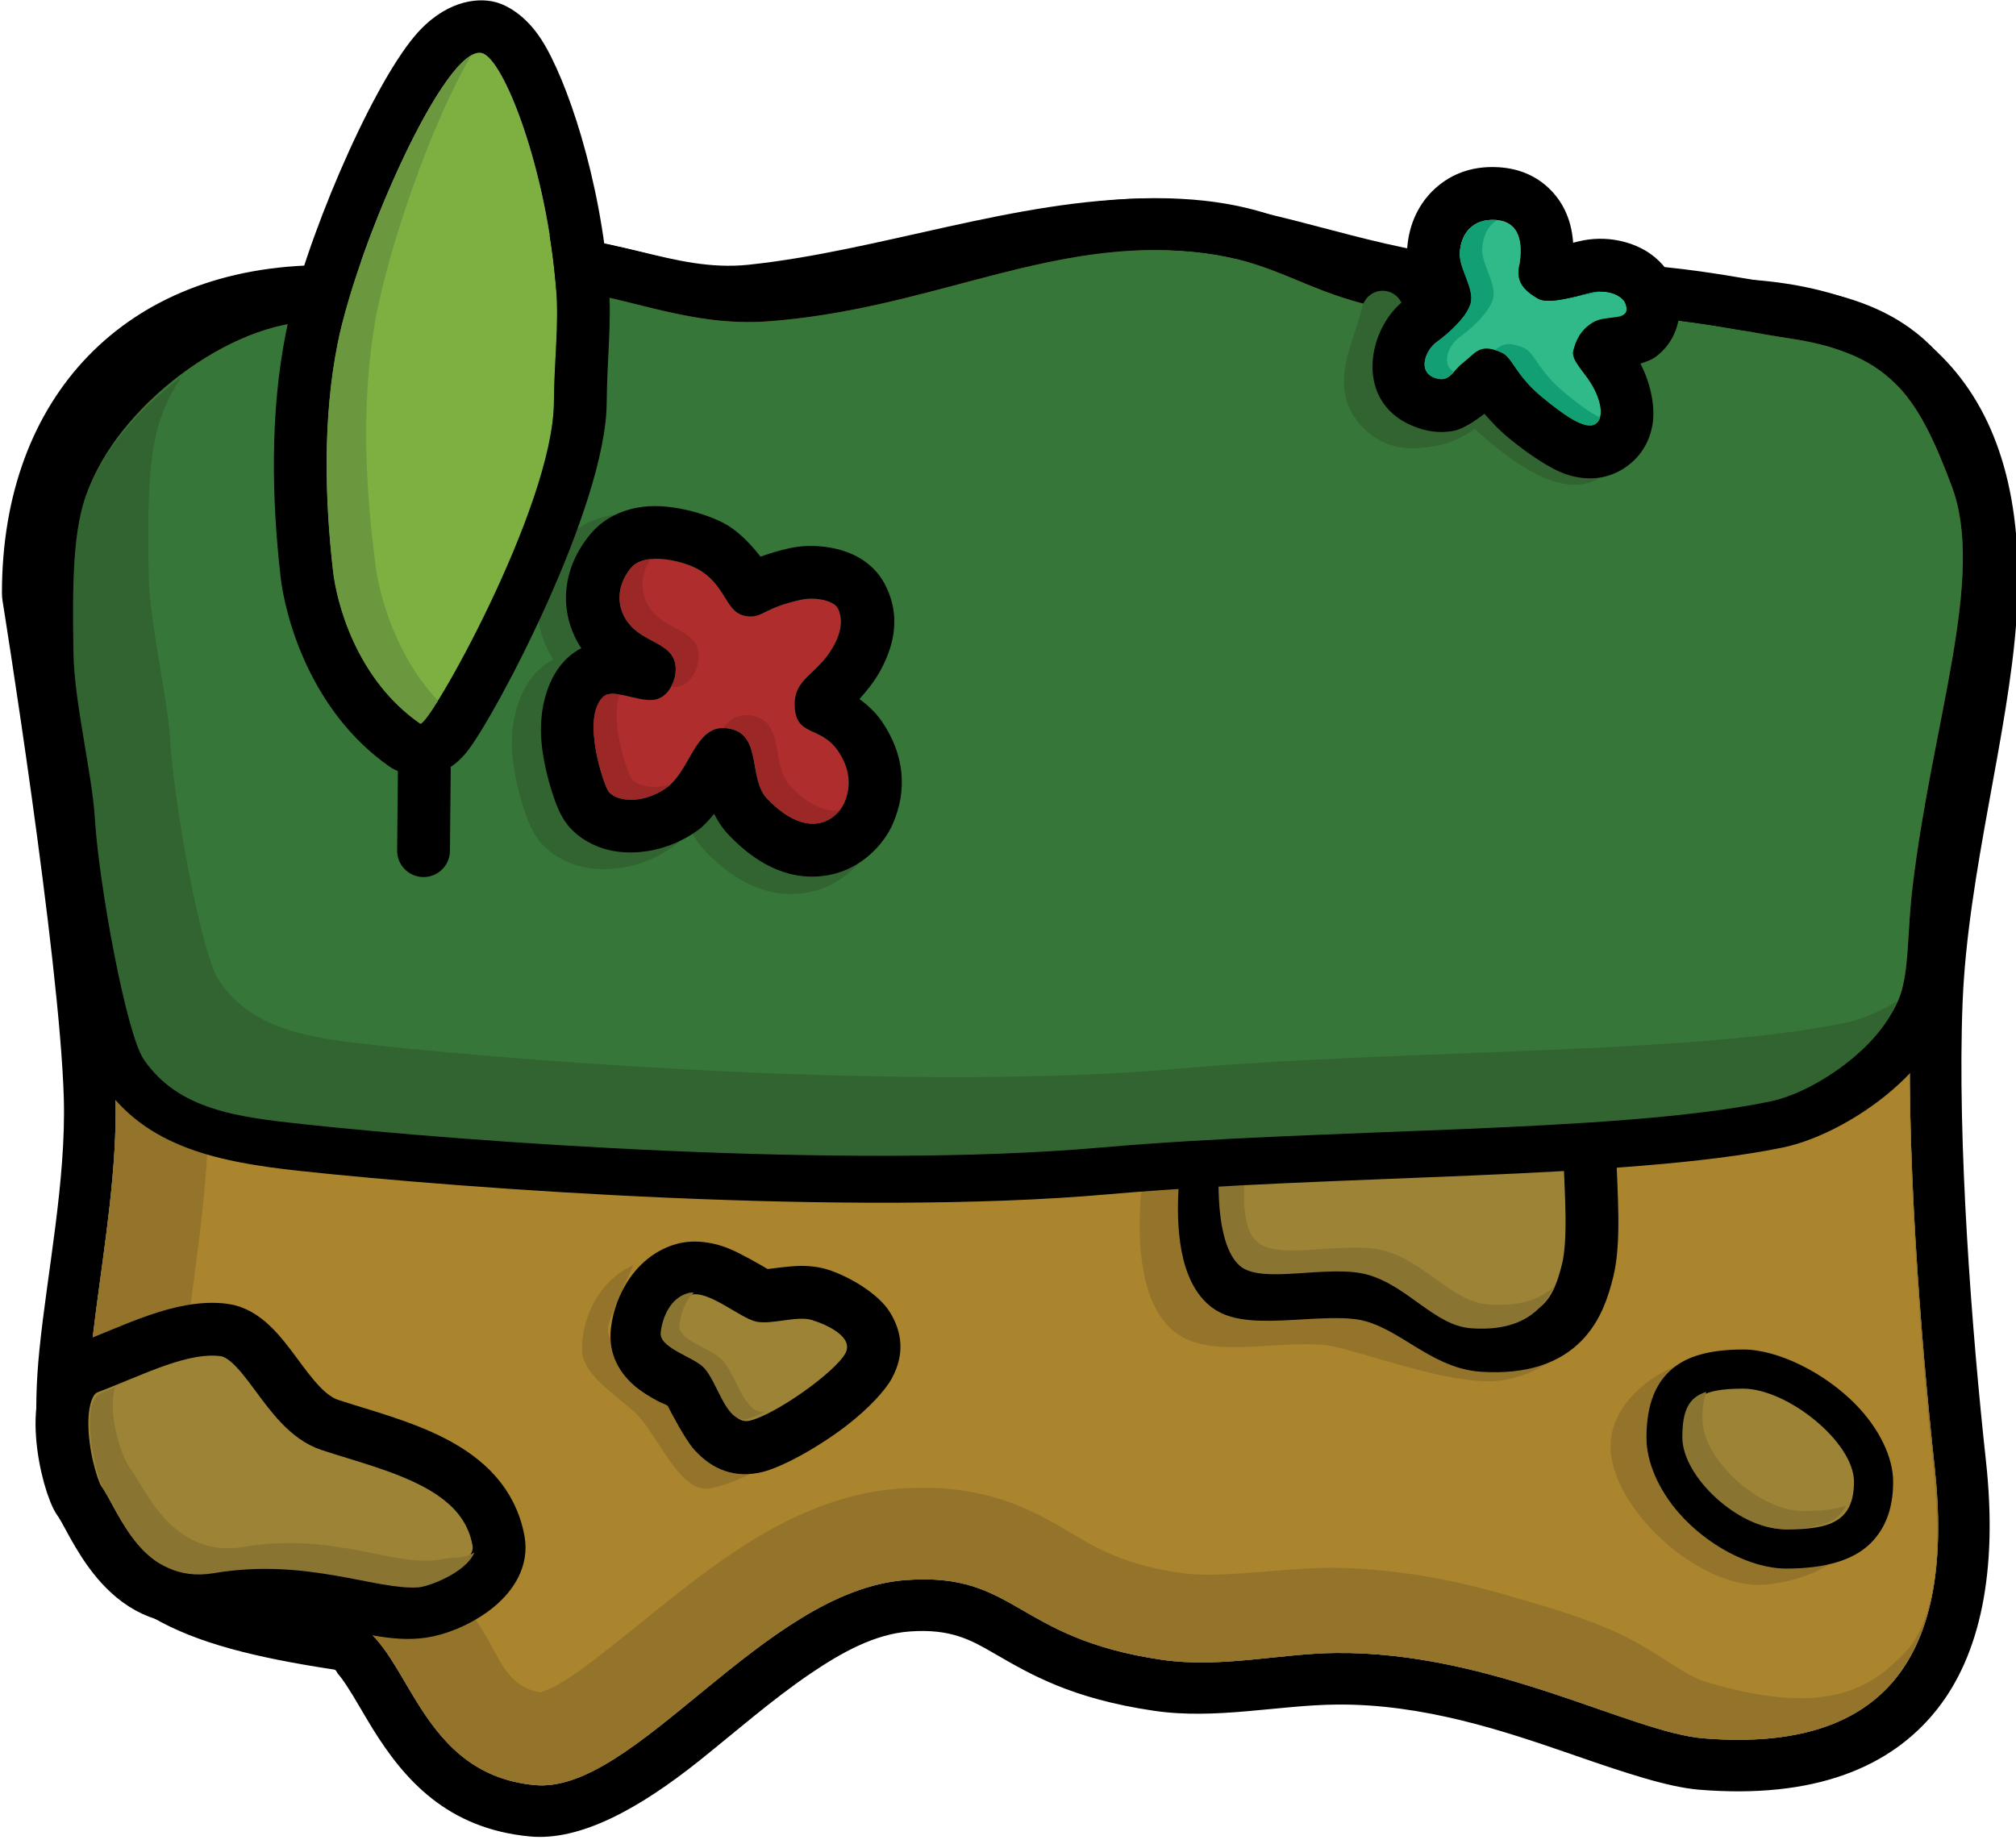 <?xml version="1.0" encoding="UTF-8" standalone="no"?>
<!DOCTYPE svg PUBLIC "-//W3C//DTD SVG 1.1//EN" "http://www.w3.org/Graphics/SVG/1.1/DTD/svg11.dtd">
<svg width="100%" height="100%" viewBox="0 0 363 332" version="1.1" xmlns="http://www.w3.org/2000/svg" xmlns:xlink="http://www.w3.org/1999/xlink" xml:space="preserve" xmlns:serif="http://www.serif.com/" style="fill-rule:evenodd;clip-rule:evenodd;stroke-linecap:round;stroke-linejoin:round;stroke-miterlimit:2;">
    <g transform="matrix(1,0,0,1,-1103.23,-1537.1)">
        <g id="platform">
            <g transform="matrix(0.984,0,0,0.969,20.048,54.203)">
                <path d="M1460.36,1644.68C1462.91,1607.22 1445.85,1591.68 1414.58,1591.68C1398.29,1591.43 1379.54,1589.48 1363.04,1587.06C1345.61,1584.49 1328.66,1576.66 1311.35,1576.79C1286.82,1576.96 1262.71,1586.49 1238.85,1589.07C1222.35,1590.85 1209.25,1582.19 1193.98,1583.62C1182.33,1584.7 1171.68,1588.74 1160.31,1589.2C1129.04,1589.2 1110.6,1609.34 1110.6,1640.54C1110.6,1640.54 1121.14,1707.42 1121.92,1734.11C1122.68,1760.35 1112.38,1792 1119.12,1805.66C1127.52,1822.7 1138.17,1827.25 1163.38,1831.14C1175.67,1833.04 1175.62,1859.87 1198.63,1862.08C1216.97,1863.85 1240.45,1825.94 1266.52,1823.98C1286.84,1822.45 1286.36,1834.77 1313.36,1838.79C1324.15,1840.4 1334.98,1837.63 1345.21,1837.53C1373.8,1837.23 1399.2,1852.31 1412.56,1853.4C1446.38,1856.16 1458.51,1837.48 1454.81,1802.99C1452.22,1778.8 1449.44,1742.4 1450.49,1716.14C1451.45,1692.12 1458.89,1666.21 1460.36,1644.68Z" style="fill:rgb(170,133,46);"/>
                <path d="M1469.79,1645.34C1468.33,1666.79 1460.89,1692.59 1459.93,1716.53C1458.9,1742.36 1461.65,1778.16 1464.21,1801.95C1466.39,1822.35 1463.18,1837.93 1455.14,1848.15C1446.72,1858.85 1432.76,1864.67 1411.8,1862.95C1405.88,1862.47 1397.79,1859.67 1388.23,1856.31C1376.17,1852.08 1361.29,1846.95 1345.31,1847.12C1334.6,1847.23 1323.27,1849.96 1311.99,1848.28C1296.75,1846.01 1289.25,1841.44 1282.71,1837.61C1278.41,1835.09 1274.76,1832.97 1267.21,1833.54C1260.95,1834.01 1254.97,1837.32 1249.13,1841.34C1242.05,1846.22 1235.27,1852.27 1228.84,1857.49C1217.74,1866.49 1206.97,1872.52 1197.74,1871.63C1182.59,1870.17 1174.74,1861.04 1168.94,1851.53C1167.24,1848.73 1165.74,1845.93 1164.18,1843.53C1163.69,1842.77 1163.19,1842.06 1162.66,1841.44C1162.41,1841.14 1162.33,1840.68 1161.96,1840.62C1132.47,1836.07 1120.5,1829.89 1110.66,1809.95C1107.36,1803.26 1106.83,1793.09 1108.01,1781.18C1109.41,1766.97 1112.91,1749.73 1112.47,1734.39C1111.71,1708.06 1101.27,1642.06 1101.27,1642.06C1101.19,1641.56 1101.15,1641.05 1101.15,1640.54C1101.15,1622.12 1106.88,1607.06 1116.93,1596.5C1127.02,1585.92 1141.62,1579.65 1160.12,1579.61C1171.26,1579.12 1181.7,1575.13 1193.12,1574.07C1201.81,1573.26 1209.91,1575.14 1218.16,1577.15C1224.39,1578.67 1230.74,1580.3 1237.85,1579.53C1262.01,1576.92 1286.44,1567.37 1311.29,1567.2C1329.06,1567.07 1346.5,1574.93 1364.39,1577.57C1380.48,1579.93 1398.77,1581.84 1414.64,1582.09C1433.37,1582.11 1447.65,1587.33 1457.07,1597.6C1466.35,1607.72 1471.29,1623.2 1469.79,1645.34ZM1460.36,1644.68C1462.91,1607.22 1445.85,1591.68 1414.58,1591.68C1398.29,1591.43 1379.54,1589.48 1363.04,1587.06C1345.61,1584.49 1328.66,1576.66 1311.35,1576.79C1286.82,1576.96 1262.71,1586.49 1238.85,1589.07C1222.35,1590.85 1209.25,1582.19 1193.98,1583.62C1182.33,1584.7 1171.68,1588.74 1160.31,1589.2C1129.04,1589.2 1110.6,1609.34 1110.6,1640.54C1110.6,1640.54 1121.14,1707.42 1121.92,1734.11C1122.68,1760.35 1112.38,1792 1119.12,1805.66C1127.52,1822.7 1138.17,1827.25 1163.38,1831.14C1175.67,1833.04 1175.62,1859.87 1198.63,1862.08C1216.97,1863.85 1240.45,1825.94 1266.52,1823.98C1286.84,1822.45 1286.36,1834.77 1313.36,1838.79C1324.15,1840.4 1334.98,1837.63 1345.21,1837.53C1373.8,1837.23 1399.2,1852.31 1412.56,1853.4C1446.38,1856.16 1458.51,1837.48 1454.81,1802.99C1452.22,1778.8 1449.44,1742.4 1450.49,1716.14C1451.45,1692.12 1458.89,1666.21 1460.36,1644.68Z"/>
                <path d="M1133.26,1595.73C1129.88,1598.09 1127.36,1601.16 1125.19,1604.55C1118.94,1614.29 1118.5,1626.32 1121.66,1640.54L1121.53,1638.77C1121.53,1638.77 1125.67,1647.27 1129.63,1660.59C1130.16,1662.36 1130.54,1664.23 1130.9,1666.17C1135.08,1688.2 1138.28,1717.81 1138.9,1733.6C1139.44,1750.8 1135.55,1770.26 1134.25,1785.83C1133.84,1790.78 1133.02,1795.05 1134.42,1797.89C1137.07,1803.25 1139.88,1806.64 1144.53,1808.78C1149.9,1811.24 1156.78,1812.58 1165.95,1814.01C1170.63,1814.74 1174.73,1816.63 1178.38,1819.58C1182.69,1823.06 1186.41,1828.69 1190.12,1835.11C1192.28,1838.82 1193.99,1844.03 1199.76,1844.85C1200.23,1844.67 1201.62,1844.13 1202.43,1843.67C1205.07,1842.2 1207.79,1840.17 1210.62,1837.94C1220.85,1829.88 1232.07,1819.64 1243.77,1813.53C1250.77,1809.88 1257.98,1807.52 1265.28,1806.99C1271.16,1806.57 1275.87,1806.99 1279.93,1807.89C1286.01,1809.23 1290.7,1811.58 1295.7,1814.57C1300.19,1817.26 1305.2,1820.74 1315.71,1822.49C1317.94,1822.87 1320.16,1823.01 1322.38,1822.98C1330.09,1822.88 1337.73,1821.63 1345.05,1821.7C1356.09,1821.89 1366.67,1823.88 1376.41,1826.75C1383.94,1828.97 1391.16,1831.08 1397.22,1834C1404.22,1837.37 1408.94,1841.78 1413.38,1843.04C1428.51,1847.51 1438.99,1846.99 1446.58,1840.15C1448.48,1838.44 1450.35,1836.73 1451.63,1834.3C1455.7,1826.6 1455.81,1815.71 1454.56,1803.02C1453.04,1788.46 1451.46,1769.48 1450.68,1750.95C1450.16,1738.68 1449.99,1726.6 1450.42,1716.14C1450.71,1709.07 1451.56,1701.84 1452.66,1694.6C1455.29,1677.25 1459.31,1659.88 1460.36,1644.68C1458.89,1666.21 1451.45,1692.12 1450.49,1716.14C1449.44,1742.4 1452.22,1778.8 1454.81,1802.99C1458.51,1837.48 1446.38,1856.16 1412.56,1853.4C1399.2,1852.31 1373.8,1837.23 1345.21,1837.53C1334.98,1837.63 1324.15,1840.4 1313.36,1838.79C1286.36,1834.77 1286.84,1822.45 1266.52,1823.98C1240.45,1825.94 1216.97,1863.85 1198.63,1862.08C1175.62,1859.87 1175.67,1833.04 1163.38,1831.14C1138.17,1827.25 1127.52,1822.7 1119.12,1805.66C1112.38,1792 1122.68,1760.35 1121.92,1734.11C1121.14,1707.42 1110.6,1640.54 1110.6,1640.54C1110.6,1619.87 1118.7,1604.05 1133.26,1595.73ZM1460.36,1644.68C1461.48,1626.98 1458.26,1614.19 1451.23,1605.66C1443.43,1596.2 1430.95,1591.98 1414.58,1592.06C1414.58,1592.06 1414.58,1592.06 1414.58,1592.06C1406.37,1591.96 1397.55,1591.44 1388.7,1590.64C1379.95,1589.85 1371.17,1588.78 1362.96,1587.6C1350.82,1585.86 1338.9,1581.56 1326.94,1579.16C1321.76,1578.13 1316.57,1577.45 1311.36,1577.5C1304.04,1577.57 1296.77,1578.49 1289.53,1579.79C1272.51,1582.84 1255.66,1588.06 1238.93,1589.88C1235.74,1590.22 1232.68,1590.18 1229.7,1589.89C1217.27,1588.71 1206.38,1583.22 1194.05,1584.35C1185.94,1585.05 1178.3,1587.19 1170.58,1588.55C1167.19,1589.14 1163.79,1589.59 1160.33,1589.7C1160.32,1589.7 1160.31,1589.7 1160.31,1589.7C1149.81,1589.52 1141,1592.2 1133.27,1595.72L1133.26,1595.73C1140.67,1591.49 1149.76,1589.2 1160.31,1589.2C1171.68,1588.74 1182.33,1584.7 1193.98,1583.62C1209.25,1582.19 1222.35,1590.85 1238.85,1589.07C1262.71,1586.49 1286.82,1576.96 1311.35,1576.79C1328.66,1576.66 1345.61,1584.49 1363.04,1587.06C1379.54,1589.48 1398.29,1591.43 1414.58,1591.68C1445.85,1591.68 1462.91,1607.22 1460.36,1644.68Z" style="fill:rgb(148,116,43);"/>
            </g>
            <g>
                <g transform="matrix(1,0,0,1,0,0.088)">
                    <path d="M1119.15,1783.28C1127.44,1780.13 1135.96,1775.57 1143.5,1776.51C1151.03,1777.45 1154.61,1790.98 1162.63,1793.62C1174.32,1797.46 1190.51,1800.68 1193,1814.53C1194.1,1820.66 1186.28,1825.72 1180.2,1827.05C1170.45,1829.17 1158.73,1820.94 1140.15,1824.38C1125.64,1827.07 1120.06,1810.7 1117.55,1807.34C1115.47,1804.55 1110.86,1786.43 1119.15,1783.28Z" style="fill:rgb(156,131,54);stroke:black;stroke-width:9.51px;"/>
                </g>
                <g transform="matrix(0.898,0,0,0.82,118.584,328.308)">
                    <path d="M1191.61,1815.08C1189.94,1819.52 1182.47,1822.57 1180.41,1822.74C1171.92,1823.42 1157.98,1816.18 1139.39,1819.62C1124.89,1822.31 1120.33,1805.53 1117.82,1802.17C1115.74,1799.38 1112.34,1782.55 1116.5,1780.19C1116.78,1780.03 1119.24,1778.9 1119.55,1778.79C1117.89,1785.38 1121.21,1794.81 1122.72,1796.82C1125.23,1800.18 1130.81,1816.55 1145.31,1813.86C1163.9,1810.42 1175.62,1818.65 1185.37,1816.53C1187.74,1816.01 1189.34,1816.58 1191.61,1815.08Z" style="fill:rgb(138,116,49);"/>
                </g>
            </g>
            <g>
                <g transform="matrix(1.058,0,0,1.081,-83.177,-139.034)">
                    <path d="M1320.36,1749.21C1319.71,1755.87 1319.91,1765.31 1324.23,1768.7C1328.54,1772.09 1341.96,1768.39 1349.77,1770.29C1357.78,1772.25 1367.1,1775.66 1374.31,1775.89C1380.47,1776.09 1387.58,1771.08 1389.11,1764.91C1390.42,1759.59 1389.7,1751.86 1389.5,1745.24" style="fill:none;stroke:rgb(148,116,43);stroke-width:9.51px;"/>
                </g>
                <path d="M1320.36,1749.21C1319.71,1755.87 1319.91,1765.31 1324.23,1768.7C1328.54,1772.09 1341.96,1768.39 1349.77,1770.29C1357.78,1772.25 1363.06,1778.95 1370.26,1779.39C1384.76,1780.29 1387.58,1772.02 1389.11,1765.84C1390.42,1760.53 1389.7,1751.86 1389.5,1745.24" style="fill:rgb(156,131,54);stroke:black;stroke-width:9.51px;"/>
                <g transform="matrix(0.906,0,0,1.058,126.644,-106.299)">
                    <path d="M1325.45,1749.07C1325.27,1755.11 1324.17,1761.88 1327.7,1764.65C1332.01,1768.04 1345.43,1764.34 1353.24,1766.24C1361.25,1768.19 1366.53,1774.9 1373.73,1775.34C1379.93,1775.73 1384,1774.43 1386.74,1772.35C1384.37,1776.54 1379.89,1779.99 1370.26,1779.39C1363.06,1778.95 1357.78,1772.25 1349.77,1770.29C1341.96,1768.39 1328.54,1772.09 1324.23,1768.7C1319.91,1765.31 1319.71,1755.87 1320.36,1749.21L1325.45,1749.07Z" style="fill:rgb(138,116,49);"/>
                </g>
            </g>
            <g>
                <g transform="matrix(1,0,0,1,-67.029,4.033)">
                    <path d="M1505.42,1806.89C1504.64,1813.28 1496.38,1817.8 1487.93,1818.44C1476.16,1819.34 1460.05,1804.47 1460.25,1793.31C1460.42,1784.56 1470.34,1778.92 1474.57,1778.37C1473.85,1780.05 1472.26,1783.38 1472.26,1786.26C1472.26,1795.64 1485.63,1807.91 1496.02,1807.91C1499.8,1807.91 1502.95,1807.66 1505.42,1806.89Z" style="fill:rgb(148,116,43);"/>
                </g>
                <g transform="matrix(0.776,0,0,0.706,315.768,526.307)">
                    <path d="M1419.26,1785.93C1429.47,1785.93 1444.96,1799.55 1444.96,1809.67C1444.96,1819.79 1439.44,1821.84 1429.24,1821.84C1419.04,1821.84 1405.9,1808.6 1405.9,1798.48C1405.9,1788.36 1409.06,1785.93 1419.26,1785.93Z" style="fill:rgb(156,131,54);"/>
                    <path d="M1419.26,1775.94C1427.34,1775.94 1438.17,1781.89 1445.35,1789.95C1450.87,1796.15 1454.05,1803.51 1454.05,1809.67C1454.05,1817.14 1451.9,1822.03 1448.74,1825.44C1444.87,1829.62 1438.46,1831.82 1429.24,1831.82C1420.88,1831.82 1410.83,1825.83 1404.33,1817.64C1399.55,1811.62 1396.81,1804.57 1396.81,1798.48C1396.81,1789.35 1399.24,1784.08 1402.97,1780.7C1406.21,1777.77 1411.26,1775.94 1419.26,1775.94ZM1419.26,1785.93C1409.06,1785.93 1405.9,1788.36 1405.9,1798.48C1405.9,1808.6 1419.04,1821.84 1429.24,1821.84C1439.44,1821.84 1444.96,1819.79 1444.96,1809.67C1444.96,1799.55 1429.47,1785.93 1419.26,1785.93Z"/>
                </g>
                <path d="M1435.65,1808.21C1434.07,1811.62 1430.18,1812.43 1424.26,1812.43C1416.34,1812.43 1406.15,1803.09 1406.15,1795.94C1406.15,1791.1 1407.28,1788.75 1410.48,1787.74C1409.98,1789 1409.77,1790.62 1409.77,1792.71C1409.77,1799.86 1419.96,1809.2 1427.87,1809.2C1431.08,1809.2 1433.68,1808.97 1435.65,1808.21Z" style="fill:rgb(138,116,49);"/>
            </g>
            <g>
                <g transform="matrix(1.481,0,0,1.481,-597.383,-855.553)">
                    <path d="M1225.34,1769.36C1224.74,1770.54 1222.34,1775.82 1222.2,1777.02C1221.88,1779.8 1227.26,1780.93 1229.74,1783.18C1232.43,1785.63 1233.83,1793.55 1237.73,1792.63C1241.22,1791.8 1243.31,1792.6 1243.31,1792.6C1243.31,1792.6 1239.32,1795.46 1234.82,1796.52C1230.92,1797.44 1228.19,1789.79 1225.51,1787.34C1223.03,1785.09 1219.2,1782.7 1219.06,1779.91C1218.89,1776.45 1220.71,1771.47 1225.34,1769.36Z" style="fill:rgb(148,116,43);"/>
                </g>
                <g transform="matrix(0.799,0,0,0.764,250.349,421.319)">
                    <path d="M1236.38,1795.32C1242.17,1793.89 1255.61,1783.94 1257.95,1779.42C1259.92,1775.62 1253.81,1772.67 1250.35,1771.57C1247.04,1770.51 1241.09,1772.8 1237.72,1771.93C1234.06,1770.99 1227.06,1764.5 1223.09,1765.65C1219.12,1766.81 1217.35,1771.26 1216.94,1774.89C1216.54,1778.52 1223.28,1780 1226.38,1782.95C1229.75,1786.15 1231.51,1796.52 1236.38,1795.32Z" style="fill:rgb(156,131,54);"/>
                    <path d="M1240.43,1759.57C1241.96,1759.36 1245.33,1758.92 1247.12,1758.85C1249.61,1758.75 1251.9,1759.04 1253.83,1759.66C1258.55,1761.17 1265.31,1765.28 1267.92,1769.65C1270.78,1774.41 1271.35,1779.69 1268.42,1785.34C1267.02,1788.07 1263.24,1792.42 1258.29,1796.41C1251.89,1801.58 1243.62,1806.33 1239.12,1807.44C1233.14,1808.91 1228,1807 1223.8,1802.04C1221.82,1799.71 1218.66,1793.36 1217.9,1791.8C1217.27,1791.4 1216.47,1791.13 1215.78,1790.75C1213.7,1789.6 1211.8,1788.34 1210.37,1787.04C1206.23,1783.24 1204.54,1778.63 1205.12,1773.45C1206.02,1765.34 1211.03,1756.25 1219.89,1753.66C1223.24,1752.69 1227.44,1752.92 1231.84,1754.81C1234.36,1755.89 1238.68,1758.5 1240.43,1759.57ZM1236.38,1795.32C1242.17,1793.89 1255.61,1783.94 1257.95,1779.42C1259.92,1775.62 1253.81,1772.67 1250.35,1771.57C1247.04,1770.51 1241.09,1772.8 1237.72,1771.93C1234.06,1770.99 1227.06,1764.5 1223.09,1765.65C1219.12,1766.81 1217.35,1771.26 1216.94,1774.89C1216.54,1778.52 1223.28,1780 1226.38,1782.95C1229.75,1786.15 1231.51,1796.52 1236.38,1795.32Z"/>
                </g>
                <path d="M1228.19,1769.87C1226.58,1771.34 1225.78,1773.67 1225.55,1775.67C1225.23,1778.44 1230.61,1779.57 1233.08,1781.83C1235.77,1784.27 1237.18,1792.19 1241.07,1791.27C1241.11,1791.26 1241.14,1791.26 1241.17,1791.25C1239.86,1791.92 1238.67,1792.41 1237.73,1792.63C1233.83,1793.55 1232.43,1785.63 1229.74,1783.18C1227.26,1780.93 1221.88,1779.8 1222.2,1777.02C1222.53,1774.25 1223.94,1770.85 1227.11,1769.97C1227.45,1769.87 1227.81,1769.85 1228.19,1769.87Z" style="fill:rgb(138,116,49);"/>
            </g>
            <g>
                <g transform="matrix(0.977,0,0,0.958,30.11,69.251)">
                    <path d="M1458.09,1623.6C1451.64,1606.04 1446.5,1598.57 1428,1595.78C1419.11,1594.44 1403.73,1590.69 1388.23,1591.65C1337.54,1594.81 1341.64,1579.98 1313.38,1579.22C1288.68,1578.55 1268.36,1590.36 1240.16,1592.59C1224.41,1593.83 1212.17,1586.89 1199.52,1586.49C1177.61,1585.8 1172.9,1593.84 1158.08,1592.71C1142.72,1591.53 1121.37,1607.12 1114.92,1623.6C1112.19,1630.57 1112.05,1640.71 1112.29,1654.3C1112.44,1663.32 1115.75,1676.92 1116.25,1685.28C1116.97,1697.5 1121.98,1725.56 1125.26,1730.46C1131.65,1740.02 1142.74,1741.31 1154.6,1742.62C1184.5,1745.91 1254.81,1751.22 1301.71,1747.01C1343.34,1743.28 1396.2,1744.39 1425,1738.38C1433.73,1736.56 1446.43,1727.36 1448.86,1718.4C1450.25,1713.24 1449.89,1707.27 1450.86,1698.96C1454.49,1667.8 1464.38,1640.73 1458.09,1623.6Z" style="fill:rgb(54,119,57);"/>
                    <path d="M1467.04,1620.18C1470.03,1628.32 1470.24,1638.33 1468.79,1649.8C1466.95,1664.26 1462.52,1681.45 1460.35,1700.11C1459.3,1709.04 1459.57,1715.44 1458.07,1720.98C1456.69,1726.08 1453.2,1731.39 1448.43,1735.91C1442.08,1741.94 1433.55,1746.54 1426.91,1747.92C1397.87,1753.98 1344.54,1752.95 1302.54,1756.71C1255.05,1760.97 1183.85,1755.64 1153.57,1752.3C1138.74,1750.66 1125.36,1747.89 1117.36,1735.95C1116.05,1733.98 1114.25,1729.34 1112.73,1723.23C1109.96,1711.99 1107.24,1694.85 1106.71,1685.87C1106.2,1677.39 1102.89,1663.61 1102.73,1654.47C1102.47,1639.19 1102.98,1627.83 1106.05,1619.99C1110.64,1608.26 1121.43,1596.76 1133.4,1589.85C1141.93,1584.93 1151.01,1582.4 1158.8,1583C1164.79,1583.46 1168.71,1581.89 1173.37,1580.45C1179.89,1578.43 1187.42,1576.37 1199.81,1576.76C1205.54,1576.94 1211.2,1578.24 1217.05,1579.72C1223.9,1581.45 1231.09,1583.54 1239.42,1582.88C1252.89,1581.82 1264.47,1578.41 1275.64,1575.4C1288.22,1572.01 1300.35,1569.12 1313.63,1569.48C1326.54,1569.83 1333.55,1572.69 1340.99,1575.84C1349.96,1579.62 1359.78,1583.67 1387.64,1581.93C1403.91,1580.92 1420.07,1584.74 1429.4,1586.15C1438.67,1587.55 1445.19,1590.09 1450.28,1593.8C1457.71,1599.21 1462.32,1607.34 1467.04,1620.18ZM1458.09,1623.6C1451.64,1606.04 1446.5,1598.57 1428,1595.78C1419.11,1594.44 1403.73,1590.69 1388.23,1591.65C1337.54,1594.81 1341.64,1579.98 1313.38,1579.22C1288.68,1578.55 1268.36,1590.36 1240.16,1592.59C1224.41,1593.83 1212.17,1586.89 1199.52,1586.49C1177.61,1585.8 1172.9,1593.84 1158.08,1592.71C1142.72,1591.53 1121.37,1607.12 1114.92,1623.6C1112.19,1630.57 1112.05,1640.71 1112.29,1654.3C1112.44,1663.32 1115.75,1676.92 1116.25,1685.28C1116.97,1697.5 1121.98,1725.56 1125.26,1730.46C1131.65,1740.02 1142.74,1741.31 1154.6,1742.62C1184.5,1745.91 1254.81,1751.22 1301.71,1747.01C1343.34,1743.28 1396.2,1744.39 1425,1738.38C1433.73,1736.56 1446.43,1727.36 1448.86,1718.4C1450.25,1713.24 1449.89,1707.27 1450.86,1698.96C1454.49,1667.8 1464.38,1640.73 1458.09,1623.6Z"/>
                    <path d="M1298.51,1580.21C1279.94,1583.03 1262.54,1590.85 1240.16,1592.62C1235.81,1592.97 1231.72,1592.7 1227.82,1592.11C1217.61,1590.56 1208.67,1586.86 1199.52,1586.58C1194.54,1586.43 1190.45,1586.73 1186.93,1587.28C1174.94,1589.13 1169.54,1593.76 1158.07,1592.91C1153.32,1592.59 1148.01,1593.88 1142.76,1596.3C1177.64,1599.58 1162.36,1599.89 1138.84,1599.68C1138.49,1604.83 1138.13,1610.14 1137.76,1615.62C1137.74,1615.88 1137.38,1615.98 1137.19,1616.16C1134.19,1619 1131.61,1622.24 1129.8,1625.62C1130.49,1618.07 1131.19,1610.48 1131.89,1602.9C1130.73,1603.52 1129.34,1604.04 1129.24,1605.23C1125.33,1654.14 1122.51,1689.77 1120.58,1714.54C1118.48,1704.48 1116.66,1692.28 1116.25,1685.28C1115.75,1676.92 1112.44,1663.32 1112.29,1654.3C1112.05,1640.71 1112.19,1630.57 1114.92,1623.6C1121.37,1607.12 1142.72,1591.53 1158.08,1592.71C1172.9,1593.84 1177.61,1585.8 1199.52,1586.49C1212.17,1586.89 1224.41,1593.83 1240.16,1592.59C1262.53,1590.82 1279.94,1583.02 1298.51,1580.21ZM1129.8,1625.62C1128.9,1635.4 1128.02,1645.1 1127.16,1654.55L1127.09,1654.03C1126.89,1647.44 1126.77,1641.74 1127.07,1636.86C1127.26,1633.79 1127.47,1631.16 1128.27,1629.02C1128.69,1627.88 1129.2,1626.74 1129.8,1625.62ZM1127.16,1654.55L1131.29,1684.36C1131.58,1688.52 1132.46,1694.71 1133.57,1701.05C1135.03,1709.4 1134.28,1724.05 1138.53,1722.38C1138.56,1722.36 1138.59,1722.34 1138.61,1722.32C1139.79,1723.6 1141.38,1724.19 1143.03,1724.7C1147.06,1725.95 1151.6,1726.33 1156.27,1726.82C1172.14,1728.53 1199.55,1730.73 1228.68,1731.82C1240.66,1732.27 1252.94,1732.39 1264.82,1732.5C1277.41,1732.62 1289.55,1732.75 1300.42,1732.1C1320.06,1731.26 1342.05,1731.27 1362.97,1731.66C1367.14,1731.74 1371.24,1731.8 1375.29,1732.02C1394.28,1733.06 1411.18,1734.8 1424.08,1733.85C1428.93,1733.54 1435.25,1731.21 1440.41,1727.62C1444.24,1724.96 1447.37,1721.86 1448.85,1718.41C1446.42,1727.37 1433.72,1736.56 1425,1738.38C1396.2,1744.39 1343.34,1743.28 1301.71,1747.01C1254.81,1751.22 1184.5,1745.91 1154.6,1742.62C1142.74,1741.31 1131.65,1740.02 1125.26,1730.46C1124.09,1728.72 1122.7,1724.04 1121.37,1718.18C1123.01,1700.31 1125.01,1678.22 1127.16,1654.55ZM1138.61,1722.32C1138.4,1722.1 1138.21,1721.86 1138.03,1721.59C1138.14,1721.76 1138.73,1722.14 1138.61,1722.32ZM1448.85,1718.41L1448.85,1718.4L1450.84,1698.95C1453.13,1679.26 1457.92,1661.2 1459.56,1646.25C1460.51,1637.55 1460.4,1629.9 1458.09,1623.6C1464.38,1640.73 1454.49,1667.8 1450.86,1698.96C1450.7,1700.3 1450.58,1701.58 1450.48,1702.8L1448.86,1718.39C1448.86,1718.39 1448.85,1718.41 1448.85,1718.41Z" style="fill:rgb(50,100,49);fill-opacity:0;"/>
                </g>
                <path d="M1135.85,1605.03C1134.53,1607.07 1133.43,1609.17 1132.58,1611.29C1129.92,1617.97 1129.78,1627.69 1130.01,1640.71C1130.16,1649.36 1133.39,1662.4 1133.88,1670.41C1134.59,1682.12 1139.47,1709.01 1142.68,1713.72C1148.92,1722.88 1159.75,1724.12 1171.33,1725.37C1200.54,1728.53 1269.21,1733.61 1315.01,1729.58C1355.67,1726.01 1407.3,1727.07 1435.42,1721.31C1438.29,1720.72 1441.6,1719.34 1444.82,1717.42C1441.76,1725.65 1430.04,1733.81 1421.87,1735.48C1393.75,1741.24 1342.12,1740.18 1301.46,1743.75C1255.65,1747.78 1186.99,1742.7 1157.78,1739.54C1146.2,1738.28 1135.37,1737.05 1129.12,1727.89C1125.92,1723.18 1121.03,1696.29 1120.32,1684.58C1119.84,1676.57 1116.61,1663.53 1116.46,1654.88C1116.23,1641.86 1116.36,1632.14 1119.03,1625.46C1122.05,1617.89 1128.4,1610.53 1135.85,1605.03Z" style="fill:rgb(50,100,49);"/>
            </g>
            <g>
                <g transform="matrix(1.03,0,0,1.026,-41.271,-40.955)">
                    <path d="M1207.9,1653.82C1203.89,1647.7 1204.13,1639.81 1209.53,1633.3C1211.77,1630.59 1215.06,1628.83 1219.03,1628.34C1224.45,1627.68 1231.43,1629.88 1234.48,1631.83C1236.71,1633.26 1238.73,1635.5 1240.15,1637.34C1241.6,1636.81 1243.39,1636.24 1245.4,1635.8C1249.67,1634.86 1254.2,1635.68 1257.01,1637.04C1259.75,1638.36 1261.48,1640.32 1262.42,1642.07C1264.02,1645.07 1265.94,1650.45 1261.53,1658.25C1260.59,1659.91 1259.22,1661.61 1257.99,1662.98C1259.41,1664.04 1260.85,1665.35 1261.89,1666.84C1266.02,1672.79 1266.7,1679.29 1263.94,1685.55C1262.37,1689.11 1258.4,1693.57 1252.46,1694.7C1248.04,1695.53 1241.69,1694.94 1234.6,1687.62C1233.46,1686.44 1232.54,1685.1 1231.83,1683.64C1230.85,1684.84 1229.85,1685.91 1228.95,1686.58C1223.64,1690.47 1217.43,1691.22 1213.07,1690.24C1209.95,1689.53 1207.5,1687.98 1205.83,1686.12C1205.39,1685.64 1204.53,1684.55 1203.75,1682.76C1202.81,1680.6 1201.21,1675.65 1200.76,1670.87C1200.16,1664.54 1201.99,1658.72 1205.47,1655.52C1206.2,1654.85 1207.01,1654.28 1207.9,1653.82ZM1216.83,1639.39C1213.84,1642.99 1214.2,1647.54 1217.43,1650.41C1220.63,1653.26 1225.53,1653.36 1224.83,1658.56C1224.63,1660.02 1223.45,1662.89 1220.81,1663.14C1217.93,1663.41 1213.52,1661.04 1211.88,1662.55C1207.75,1666.33 1212.05,1678.83 1212.87,1679.73C1214.61,1681.66 1219.42,1681.77 1223.35,1678.88C1227.62,1675.75 1228.42,1667.49 1234.19,1668.25C1240.68,1669.12 1237.79,1677.25 1241.4,1680.98C1248.98,1688.8 1254.01,1684.53 1255.26,1681.69C1256.65,1678.54 1256.18,1675.28 1254.1,1672.29C1250.91,1667.69 1246.47,1669.84 1246.33,1664.15C1246.2,1659.18 1250.36,1658.7 1253.28,1653.54C1255.18,1650.17 1254.75,1647.88 1254.06,1646.58C1253.41,1645.38 1250.29,1644.48 1247.42,1645.11C1240.67,1646.59 1240.61,1648.34 1237.9,1648.08C1233.83,1647.7 1234.33,1643.04 1229.38,1639.86C1226.78,1638.2 1219.42,1636.26 1216.83,1639.39Z" style="fill:rgb(50,100,49);"/>
                </g>
                <path d="M1216.83,1639.39C1219.42,1636.26 1226.78,1638.2 1229.38,1639.86C1234.33,1643.04 1233.83,1647.7 1237.9,1648.08C1240.61,1648.34 1240.67,1646.59 1247.42,1645.11C1250.29,1644.48 1253.41,1645.38 1254.06,1646.58C1254.75,1647.88 1255.18,1650.17 1253.28,1653.54C1250.36,1658.7 1246.2,1659.18 1246.33,1664.15C1246.47,1669.84 1250.91,1667.69 1254.1,1672.29C1256.18,1675.28 1256.65,1678.54 1255.26,1681.69C1254.01,1684.53 1248.98,1688.8 1241.4,1680.98C1237.79,1677.25 1240.68,1669.12 1234.19,1668.25C1228.42,1667.49 1227.62,1675.75 1223.35,1678.88C1219.42,1681.77 1214.61,1681.66 1212.87,1679.73C1212.05,1678.83 1207.75,1666.33 1211.88,1662.55C1213.52,1661.04 1217.93,1663.41 1220.81,1663.14C1223.45,1662.89 1224.63,1660.02 1224.83,1658.56C1225.53,1653.36 1220.63,1653.26 1217.43,1650.41C1214.2,1647.54 1213.84,1642.99 1216.83,1639.39Z" style="fill:rgb(176,45,45);"/>
                <path d="M1207.9,1653.83C1203.88,1647.72 1204.11,1639.83 1209.51,1633.32C1211.75,1630.61 1215.05,1628.85 1219.03,1628.36C1224.45,1627.69 1231.44,1629.9 1234.5,1631.86C1236.73,1633.28 1238.74,1635.51 1240.17,1637.35C1241.61,1636.82 1243.39,1636.26 1245.39,1635.82C1249.67,1634.88 1254.21,1635.69 1257.02,1637.06C1259.77,1638.38 1261.5,1640.34 1262.44,1642.09C1264.04,1645.08 1265.96,1650.45 1261.55,1658.23C1260.6,1659.9 1259.23,1661.61 1257.99,1662.98C1259.41,1664.04 1260.87,1665.36 1261.91,1666.86C1266.04,1672.8 1266.71,1679.28 1263.96,1685.53C1262.39,1689.1 1258.42,1693.56 1252.47,1694.68C1248.04,1695.51 1241.67,1694.93 1234.58,1687.6C1233.44,1686.43 1232.53,1685.1 1231.82,1683.65C1230.86,1684.84 1229.87,1685.89 1228.97,1686.55C1223.66,1690.45 1217.42,1691.21 1213.06,1690.22C1209.94,1689.51 1207.48,1687.96 1205.8,1686.1C1205.37,1685.62 1204.51,1684.53 1203.73,1682.74C1202.79,1680.58 1201.19,1675.64 1200.74,1670.87C1200.15,1664.54 1201.97,1658.73 1205.45,1655.54C1206.18,1654.87 1207,1654.29 1207.9,1653.83ZM1216.83,1639.39C1213.84,1642.99 1214.2,1647.54 1217.43,1650.41C1220.63,1653.26 1225.53,1653.36 1224.83,1658.56C1224.63,1660.02 1223.45,1662.89 1220.81,1663.14C1217.93,1663.41 1213.52,1661.04 1211.88,1662.55C1207.75,1666.33 1212.05,1678.83 1212.87,1679.73C1214.61,1681.66 1219.42,1681.77 1223.35,1678.88C1227.62,1675.75 1228.42,1667.49 1234.19,1668.25C1240.68,1669.12 1237.79,1677.25 1241.4,1680.98C1248.98,1688.8 1254.01,1684.53 1255.26,1681.69C1256.65,1678.54 1256.18,1675.28 1254.1,1672.29C1250.91,1667.69 1246.47,1669.84 1246.33,1664.15C1246.2,1659.18 1250.36,1658.7 1253.28,1653.54C1255.18,1650.17 1254.75,1647.88 1254.06,1646.58C1253.41,1645.38 1250.29,1644.48 1247.42,1645.11C1240.67,1646.59 1240.61,1648.34 1237.9,1648.08C1233.83,1647.7 1234.33,1643.04 1229.38,1639.86C1226.78,1638.2 1219.42,1636.26 1216.83,1639.39Z"/>
                <path d="M1224.03,1678.31C1223.81,1678.52 1223.59,1678.71 1223.35,1678.88C1219.42,1681.77 1214.61,1681.66 1212.87,1679.73C1212.05,1678.83 1207.75,1666.33 1211.88,1662.55C1212.51,1661.97 1213.56,1661.96 1214.78,1662.16C1212.98,1667.15 1216.3,1676.62 1217,1677.41C1218.25,1678.79 1221.08,1679.24 1224.03,1678.31ZM1224.04,1660.82C1224.5,1660.02 1224.75,1659.17 1224.83,1658.56C1225.53,1653.36 1220.63,1653.26 1217.43,1650.41C1214.2,1647.54 1213.84,1642.99 1216.83,1639.39C1217.65,1638.4 1218.95,1637.91 1220.42,1637.77C1218.03,1641.25 1218.54,1645.4 1221.56,1648.08C1224.77,1650.93 1229.66,1651.03 1228.96,1656.24C1228.77,1657.69 1227.59,1660.57 1224.95,1660.82C1224.66,1660.84 1224.36,1660.84 1224.04,1660.82ZM1254.4,1683.08C1252.38,1685.57 1247.8,1687.58 1241.4,1680.98C1237.79,1677.25 1240.68,1669.12 1234.19,1668.25C1233.93,1668.22 1233.67,1668.2 1233.43,1668.2C1234.65,1666.66 1236.13,1665.64 1238.33,1665.93C1244.82,1666.79 1241.92,1674.92 1245.54,1678.66C1249.1,1682.33 1252.1,1683.34 1254.4,1683.08Z" style="fill:rgb(155,40,39);"/>
            </g>
            <g>
                <g transform="matrix(1.052,0,0,1.069,-72.567,-110.666)">
                    <path d="M1354.33,1593.97C1352.87,1600.23 1348.66,1606.4 1353.68,1611.09C1356.21,1613.45 1358.89,1613.81 1363.43,1612.88C1366.88,1612.17 1370.33,1608.96 1370.33,1608.96C1370.33,1608.96 1384.81,1623.73 1390.35,1618.3" style="fill:none;stroke:rgb(50,100,49);stroke-width:7.16px;stroke-linecap:butt;"/>
                </g>
                <path d="M1361.63,1605.17C1364.25,1606.07 1364.83,1603.87 1366.51,1602.57C1368.97,1600.67 1369.57,1598.86 1373.54,1600.55C1375.61,1601.42 1376.04,1604.61 1380.9,1608.61C1384.51,1611.58 1388.64,1614.67 1390.5,1613.45C1392.21,1612.32 1391.45,1609.07 1389.84,1606.35C1388.37,1603.88 1386.09,1601.95 1386.52,1600.24C1386.96,1598.51 1387.73,1596.6 1390.03,1595.18C1392.52,1593.64 1397.09,1595.19 1395.95,1591.85C1395.41,1590.28 1392.64,1589.08 1389.65,1589.83C1385.77,1590.8 1381.87,1591.85 1380.14,1590.86C1375.55,1588.2 1376.75,1586.06 1376.98,1583.46C1377.37,1578.99 1375.67,1576.9 1372.53,1576.71C1368.44,1576.45 1366.18,1579.14 1366.07,1582.89C1365.99,1585.48 1368.73,1589.14 1368.03,1591.71C1367.32,1594.28 1363.94,1597.24 1361.9,1598.7C1359.96,1600.1 1358.32,1604.03 1361.63,1605.17Z" style="fill:rgb(48,185,137);"/>
                <path d="M1358.03,1589.49C1357.38,1587.38 1356.52,1584.22 1356.57,1582.61C1356.7,1578.09 1358.39,1574.31 1361.02,1571.64C1363.84,1568.77 1367.84,1566.88 1373.12,1567.22C1376.89,1567.45 1379.86,1568.85 1382.11,1570.99C1384.33,1573.1 1386.17,1576.23 1386.49,1580.81C1386.79,1580.74 1387.07,1580.67 1387.33,1580.6C1392.57,1579.29 1397.47,1580.72 1400.43,1582.83C1402.75,1584.48 1404.21,1586.63 1404.95,1588.78C1406.09,1592.12 1405.66,1594.61 1405,1596.44C1404.24,1598.55 1402.95,1600.22 1401.15,1601.5C1400.64,1601.86 1399.68,1602.23 1398.61,1602.58C1400.57,1606.38 1401.29,1610.61 1400.78,1613.56C1400.19,1616.96 1398.43,1619.6 1395.73,1621.38C1393.1,1623.12 1389.56,1623.92 1385.35,1622.55C1382.44,1621.6 1378.39,1618.86 1374.86,1615.95C1373.19,1614.58 1371.71,1613.01 1370.52,1611.61C1368.92,1612.85 1366.72,1614.34 1365.03,1614.67C1363.24,1615.02 1361.12,1615.05 1358.54,1614.16C1346.62,1610.07 1349.38,1595.99 1356.35,1590.98C1356.75,1590.69 1357.43,1590.06 1358.03,1589.49ZM1361.63,1605.17C1364.25,1606.07 1364.83,1603.87 1366.51,1602.57C1368.97,1600.67 1369.57,1598.86 1373.54,1600.55C1375.61,1601.42 1376.04,1604.61 1380.9,1608.61C1384.51,1611.58 1388.64,1614.67 1390.5,1613.45C1392.21,1612.32 1391.45,1609.07 1389.84,1606.35C1388.37,1603.88 1386.09,1601.95 1386.52,1600.24C1386.96,1598.51 1387.73,1596.6 1390.03,1595.18C1392.52,1593.64 1397.09,1595.19 1395.95,1591.85C1395.41,1590.28 1392.64,1589.08 1389.65,1589.83C1385.77,1590.8 1381.87,1591.85 1380.14,1590.86C1375.55,1588.2 1376.75,1586.06 1376.98,1583.46C1377.37,1578.99 1375.67,1576.9 1372.53,1576.71C1368.44,1576.45 1366.18,1579.14 1366.07,1582.89C1365.99,1585.48 1368.73,1589.14 1368.03,1591.71C1367.32,1594.28 1363.94,1597.24 1361.9,1598.7C1359.96,1600.1 1358.32,1604.03 1361.63,1605.17Z"/>
                <path d="M1372.8,1576.73C1371.1,1577.78 1370.18,1579.72 1370.11,1582.08C1370.03,1584.67 1372.77,1588.34 1372.06,1590.9C1371.36,1593.47 1367.98,1596.43 1365.93,1597.9C1364.13,1599.19 1362.59,1602.68 1365.03,1604.08C1364.18,1605.02 1363.35,1605.76 1361.63,1605.17C1358.32,1604.03 1359.96,1600.1 1361.9,1598.7C1363.94,1597.24 1367.32,1594.28 1368.03,1591.71C1368.73,1589.14 1365.99,1585.48 1366.07,1582.89C1366.18,1579.14 1368.44,1576.45 1372.53,1576.71C1372.62,1576.71 1372.71,1576.72 1372.8,1576.73ZM1372.44,1600.14C1373.69,1599.08 1374.82,1598.57 1377.58,1599.74C1379.64,1600.62 1380.08,1603.8 1384.94,1607.81C1387.08,1609.57 1389.4,1611.37 1391.33,1612.29C1391.18,1612.78 1390.91,1613.17 1390.5,1613.45C1388.64,1614.67 1384.51,1611.58 1380.9,1608.61C1376.04,1604.61 1375.61,1601.42 1373.54,1600.55C1373.14,1600.38 1372.78,1600.24 1372.44,1600.14ZM1394.43,1594.17C1394.79,1594 1395.18,1593.88 1395.58,1593.79C1395.28,1593.98 1394.89,1594.09 1394.43,1594.17ZM1391.36,1589.6C1389.99,1589.93 1388.68,1590.21 1387.53,1590.36C1388.23,1590.18 1388.94,1590 1389.65,1589.83C1390.23,1589.68 1390.81,1589.61 1391.36,1589.6Z" style="fill:rgb(19,159,116);"/>
            </g>
            <g transform="matrix(1,0,0,1,-244.997,454.08)">
                <path d="M1424.63,1221.36L1424.49,1236.21" style="fill:none;stroke:black;stroke-width:9.51px;"/>
                <path d="M1447.96,1155.5C1447.82,1174.37 1425.29,1214.31 1423.87,1213.32C1412.32,1205.29 1408.84,1191.49 1408.19,1185.82C1406.74,1173.08 1406.31,1158.45 1409.03,1144.84C1412.67,1126.63 1428.58,1090.86 1435.02,1092.59C1438.91,1093.63 1446.69,1113.37 1448.39,1135.35C1448.87,1141.56 1448.02,1148 1447.96,1155.5Z" style="fill:rgb(125,176,65);"/>
                <path d="M1457.47,1155.57C1457.33,1174.26 1437.5,1211.84 1432.34,1218.35C1426.82,1225.32 1419.95,1222.17 1418.44,1221.13C1404.04,1211.11 1399.55,1193.98 1398.75,1186.89C1397.19,1173.24 1396.79,1157.57 1399.7,1142.97C1402.88,1127.12 1414.78,1099.11 1422.93,1089.47C1428.11,1083.35 1433.91,1082.45 1437.48,1083.41C1439.64,1083.99 1442.94,1085.84 1445.74,1090.19C1450.23,1097.19 1456.36,1115.07 1457.87,1134.62C1458.37,1141.07 1457.53,1147.77 1457.47,1155.57ZM1447.96,1155.5C1448.02,1148 1448.87,1141.56 1448.39,1135.35C1446.69,1113.37 1438.91,1093.63 1435.02,1092.59C1428.58,1090.86 1412.67,1126.63 1409.03,1144.84C1406.31,1158.45 1406.74,1173.08 1408.19,1185.82C1408.84,1191.49 1412.32,1205.29 1423.87,1213.32C1425.29,1214.31 1447.82,1174.37 1447.96,1155.5Z"/>
                <g transform="matrix(1,0,0,1,-91.849,99.827)">
                    <path d="M1518.94,1109.37C1517.22,1112.14 1516.01,1113.7 1515.72,1113.49C1504.17,1105.46 1500.69,1091.67 1500.04,1085.99C1498.59,1073.25 1498.15,1058.62 1500.88,1045.01C1504.2,1028.4 1517.74,997.157 1524.97,993.133C1518.05,1004.66 1509.69,1028.3 1507.44,1042.17C1505.1,1056.58 1505.94,1071.97 1507.75,1085.35C1508.42,1090.32 1511.22,1101.17 1518.94,1109.37Z" style="fill:rgb(107,152,63);"/>
                </g>
            </g>
        </g>
    </g>
</svg>
